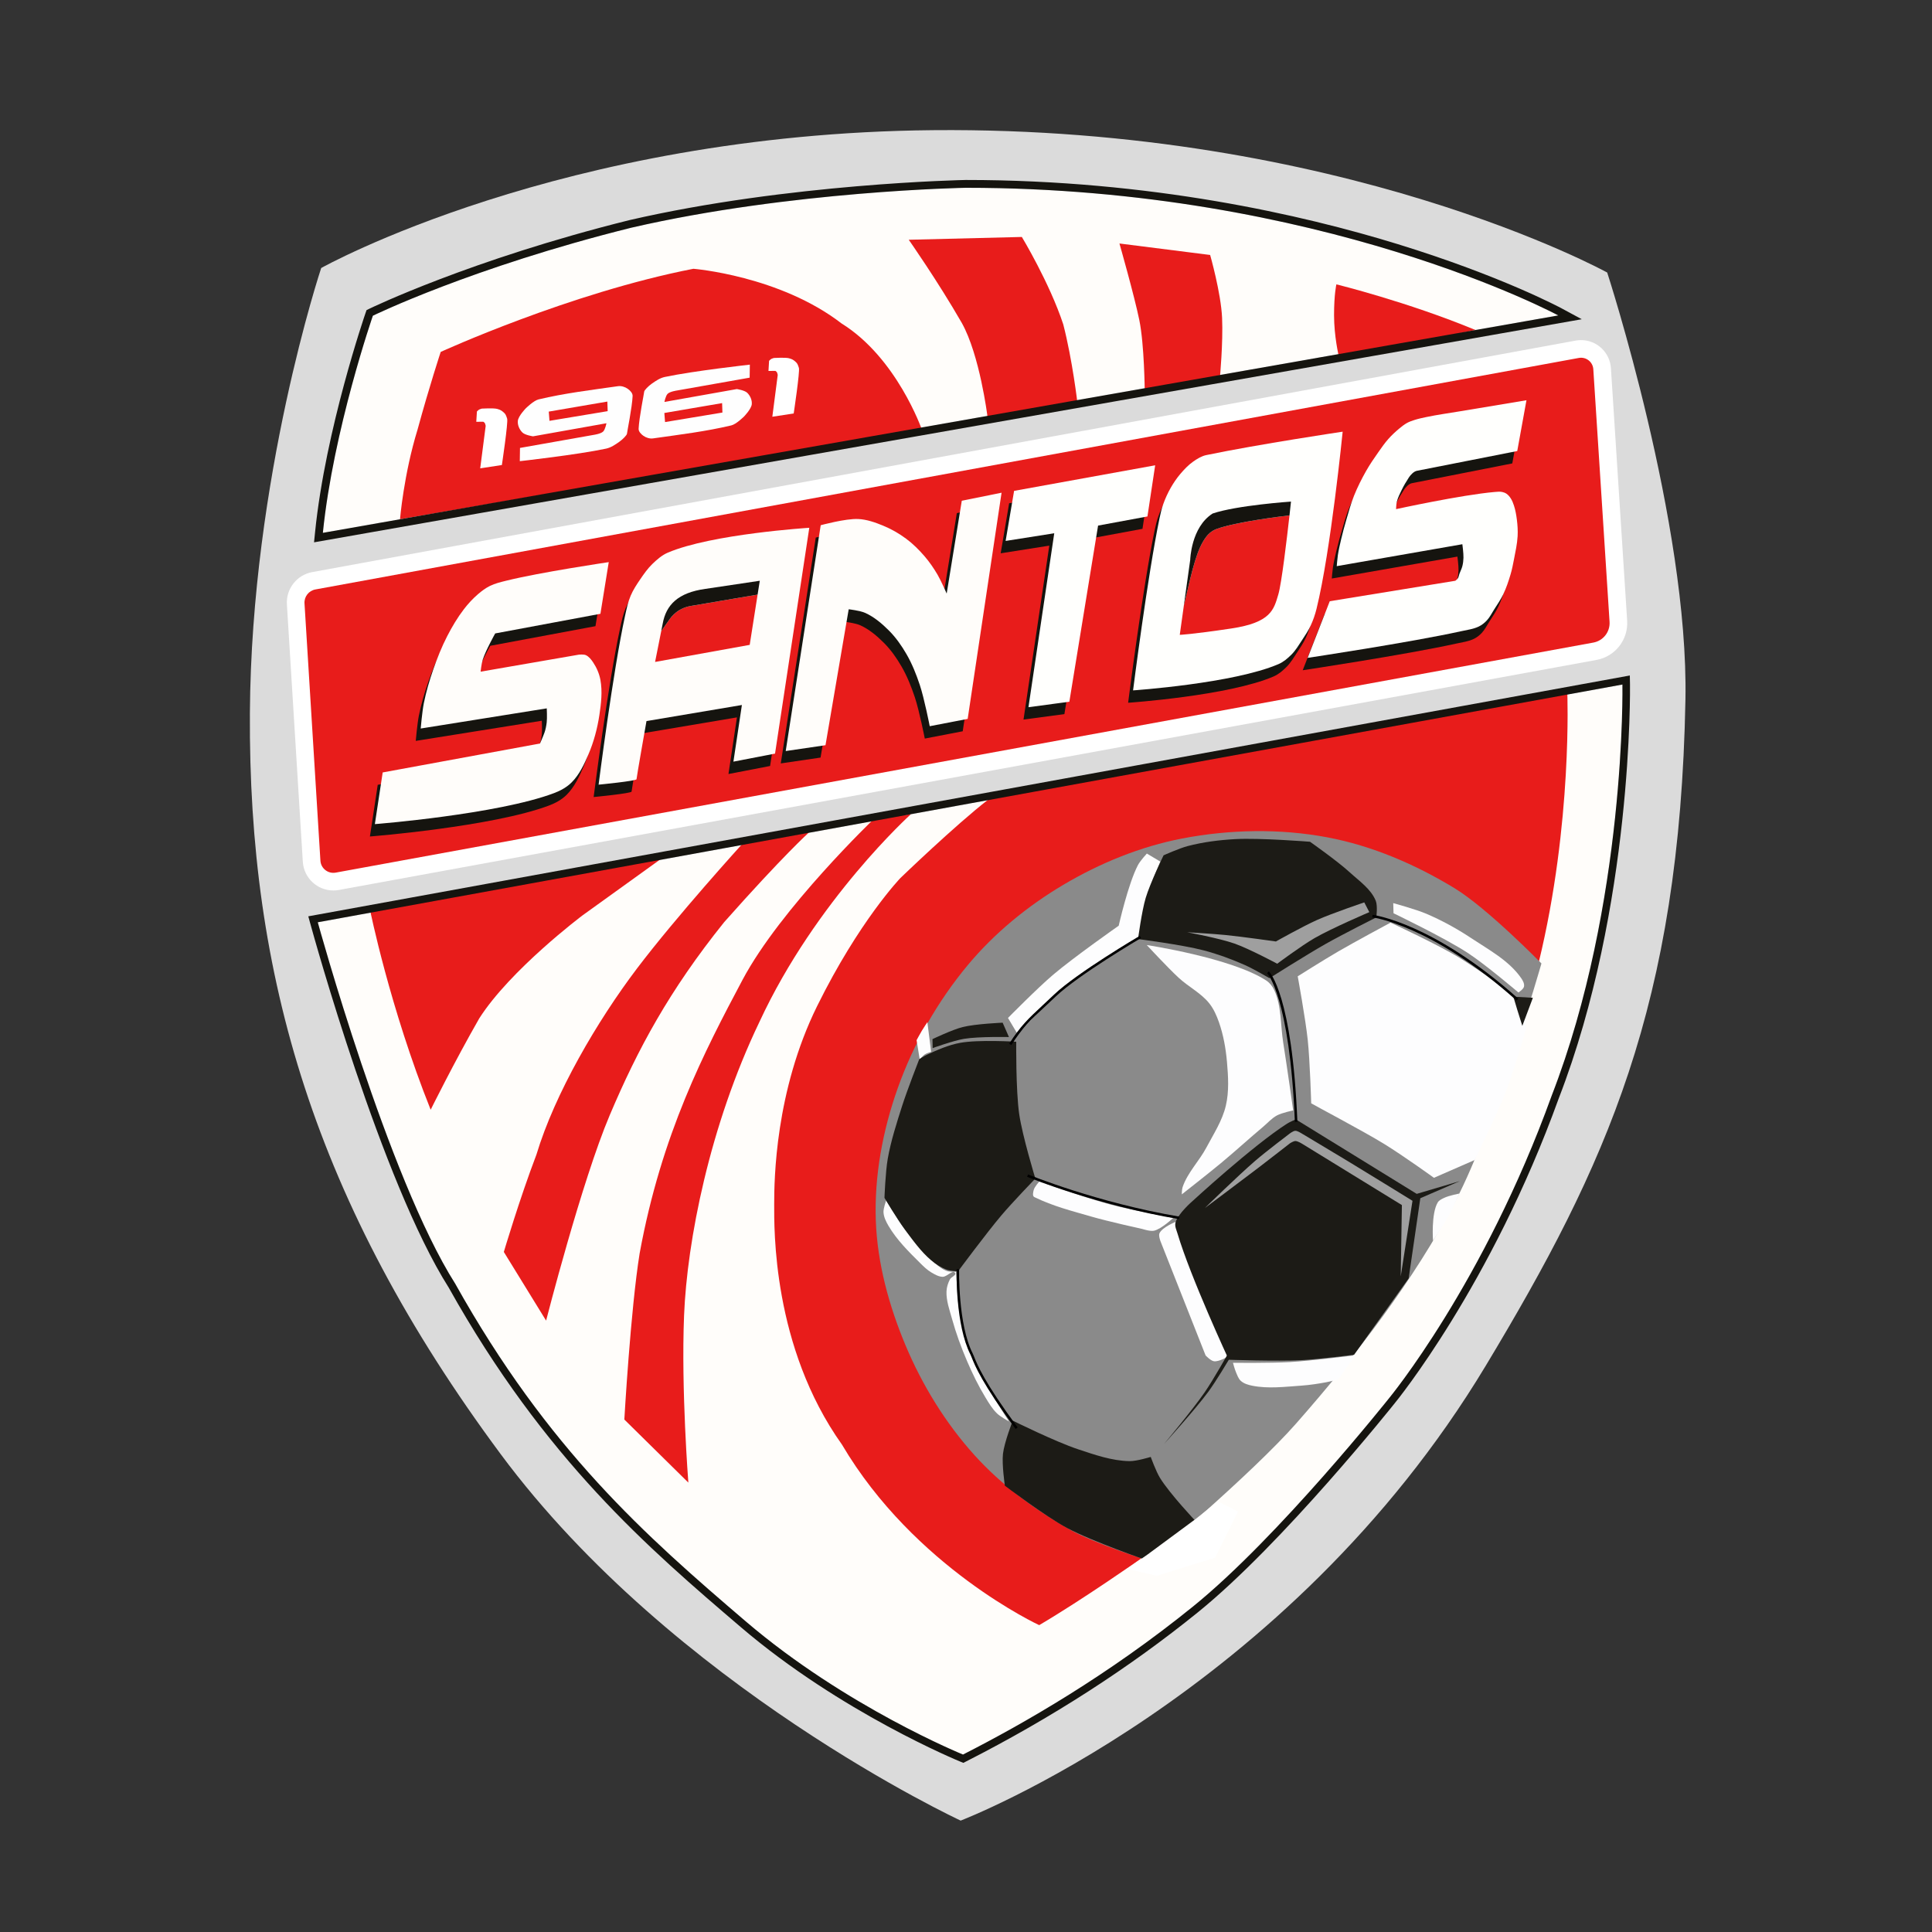 <?xml version="1.0" encoding="utf-8"?>
<!-- Generator: Adobe Illustrator 28.4.0, SVG Export Plug-In . SVG Version: 6.00 Build 0)  -->
<svg version="1.1" id="Capa_3" xmlns="http://www.w3.org/2000/svg" xmlns:xlink="http://www.w3.org/1999/xlink" x="0px" y="0px"
	 viewBox="0 0 800 800" style="enable-background:new 0 0 800 800;" xml:space="preserve">
<rect x="0" y="0" width="800" height="800" fill="#333333" stroke="none"/>
<style type="text/css">
	.st0{fill:#DBDBDB;}
	.st1{fill:#FFFDFA;}
	.st2{fill:#E81C1B;}
	.st3{fill:#FFFFFF;}
	.st4{fill:#FEFEFE;}
	.st5{fill:none;}
	.st6{fill:#8A8A8A;}
	.st7{fill:#FDFDFE;}
	.st8{fill:#1C1B16;}
	.st9{fill:#9F9F9F;}
	.st10{fill:#15140F;}
	.st11{fill:#FFFFFD;}
</style>
<g>
	<g id="path4640">
		<path class="st0" d="M397.787,753.87c0,0,135.153-51.626,217.463-188.407
			c49.883-82.895,80.298-149.014,82.654-275.766c1.361-73.242-32.399-176.848-32.399-176.848
			S555.808,52.341,386.301,53.9c-154.104,1.417-253.299,57.077-253.299,57.077s-28.949,86.846-29.527,184.35
			c-0.642,108.243,26.515,202.535,103.837,306.784C279.01,698.777,397.787,753.87,397.787,753.87L397.787,753.87z"
			/>
	</g>
	<path class="st1" d="M398.762,726.524c0,0-48.49-19.686-89.987-55.155c-41.497-35.469-81.835-71.016-120.318-139.869
		c-27.819-43.815-56.875-149.605-56.875-149.605l540.233-98.449c0,0,1.623,90.49-29.287,170.238
		c-28.128,77.894-67.384,125.341-67.384,125.341s-45.695,57.493-80.997,86.085S423.993,713.677,398.762,726.524z"/>
	<path class="st1" d="M261.373,94.295c-66.121,16.46-106.976,36.435-106.976,36.435s-16.382,47.254-20.71,89.91
		l511.564-90.026c0,0-98.005-52.856-245.282-52.856C399.97,77.758,327.649,78.995,261.373,94.295z"/>
	<g>
		<path class="st2" d="M165.638,215.018c0,0,1.549-18.603,7.267-37.149c4.907-18,9.582-32.147,9.582-32.147
			s53.471-24.458,104.629-34.426c0,0,35.703,2.859,61.358,22.642c22.873,14.194,33.228,43.892,33.228,43.892
			L165.638,215.018z"/>
		<path class="st2" d="M376.294,99.279l46.829-1.159c0,0,11.437,18.894,17.155,36.204
			c3.828,14.876,5.873,32.61,5.873,32.61l-37.247,6.337l-0.045-1.055c0,0-3.162-25.18-10.58-38.471
			C388.233,116.28,376.294,99.279,376.294,99.279z"/>
		<path class="st2" d="M463.538,100.825l37.556,4.752c0,0,4.482,15.687,4.946,26.042s-0.927,25.037-0.927,25.037
			l-31.103,5.293c0,0-0.154-19.203-2.241-29.403C469.682,122.346,463.538,100.825,463.538,100.825z"/>
		<path class="st2" d="M554.337,147.345c0,0-1.932-8.037-1.932-16.846s0.966-12.751,0.966-12.751
			s29.361,7.202,57.588,18.901c0,0-33.555,6.947-34.019,7.179C576.476,144.06,554.337,147.345,554.337,147.345z"/>
	</g>
	<g>
		<g id="path4758">
			<path class="st3" d="M197.22,174.657l2.897-0.029c0,0,0.446,0.273,0.589,0.482c0.245,0.358,0.405,1.236,0.405,1.236
				l-2.268,17.582l8.974-1.373c0,0,2.655-17.718,2.184-19.186c-0.471-1.468-0.652-1.912-1.415-2.575
				c-0.789-0.684-1.232-1.088-2.756-1.488c-1.524-0.4-6.32-0.115-6.32-0.115s-0.863,0.247-1.24,0.481
				c-0.305,0.19-0.793,0.728-0.793,0.728L197.22,174.657z"/>
		</g>
		<path class="st4" d="M259.943,161.001c-1.143-0.815-2.679-1.285-4.069-1.087
			c-11.547,1.645-22.098,2.913-32.847,5.468c-2.114,0.502-5.34,3.736-5.34,3.736s-3.085,3.158-3.268,5.196
			c-0.155,1.719,0.686,3.609,1.93,4.806c1.111,1.068,4.354,1.556,4.354,1.556l30.406-5.418
			c0,0-0.474,2.591-1.365,3.447c-0.985,0.948-3.868,1.36-3.868,1.36l-30.558,5.412l-0.08,5.483
			c0,0,23.556-2.612,35.731-5.193c2.002-0.424,3.776-1.645,5.454-2.817c1.353-0.946,3.165-2.762,3.191-3.37
			c0.026-0.609,2.145-10.984,2.337-15.598C262,162.784,260.918,161.696,259.943,161.001z M227.528,174.259
			l-0.295-3.822l24.256-4.155l0.137,3.968L227.528,174.259z"/>
		<g id="path4766">
			<path class="st3" d="M318.207,153.603l2.856-0.028c0,0,0.439,0.269,0.581,0.474
				c0.242,0.352,0.399,1.216,0.399,1.216l-2.236,17.297l8.847-1.35c0,0,2.618-17.43,2.153-18.874
				c-0.465-1.444-0.642-1.881-1.395-2.533c-0.777-0.673-1.215-1.071-2.718-1.464
				c-1.502-0.393-6.231-0.113-6.231-0.113s-0.851,0.243-1.222,0.473c-0.3,0.187-0.782,0.717-0.782,0.717
				L318.207,153.603z"/>
		</g>
		<path class="st4" d="M309.4,162.636c-1.095-1.051-4.293-1.531-4.293-1.531l-29.977,5.331
			c0,0,0.468-2.549,1.346-3.392c0.971-0.932,3.813-1.338,3.813-1.338l30.127-5.324l0.079-5.394
			c0,0-23.223,2.57-35.227,5.109c-1.973,0.417-3.723,1.618-5.377,2.771c-1.334,0.93-3.12,2.717-3.146,3.315
			c-0.025,0.599-2.114,10.806-2.304,15.345c-0.049,1.177,1.018,2.248,1.979,2.932
			c1.127,0.802,2.641,1.264,4.012,1.069c11.384-1.618,21.786-2.865,32.383-5.379
			c2.084-0.494,5.265-3.676,5.265-3.676s3.041-3.107,3.222-5.111C311.456,165.673,310.627,163.814,309.4,162.636z
			 M275.384,174.769l-0.291-3.76l23.914-4.087l0.135,3.904L275.384,174.769z"/>
	</g>
	<path class="st3" d="M138.024,368.725c-6.674,0-12.224-5.223-12.635-11.89l-6.589-106.541
		c-0.4-6.469,4.106-12.228,10.481-13.395l523.167-95.866c0.74-0.136,1.494-0.204,2.241-0.204
		c6.509,0,11.936,5.093,12.355,11.595l6.726,104.597c0.505,7.842-4.944,14.823-12.675,16.237L140.313,368.517
		C139.559,368.655,138.788,368.725,138.024,368.725z"/>
	<path class="st2" d="M130.596,244.082l523.167-95.866c2.995-0.549,5.798,1.639,5.993,4.677l6.726,104.597
		c0.267,4.147-2.614,7.837-6.702,8.585l-520.781,95.259c-3.164,0.579-6.124-1.737-6.322-4.948l-6.589-106.542
		C125.916,247.059,127.852,244.585,130.596,244.082z"/>
	<path class="st5" d="M399.97,77.758c147.277,0,245.282,52.856,245.282,52.856l-511.564,90.026
		c4.327-42.656,20.71-89.91,20.71-89.91s40.854-19.976,106.976-36.435
		C327.649,78.995,399.97,77.758,399.97,77.758z"/>
	<g>
		<path class="st2" d="M153.19,376.602c0,0,8.143,40.415,25.144,82.917c0,0,9.737-19.705,20.092-37.788
			c12.828-20.169,42.733-42.656,42.733-42.656l34.46-24.805L153.19,376.602z"/>
		<path class="st2" d="M208.626,518.402l17.503,28.437c0,0,14.76-57.725,26.351-85.08s24.651-51.62,47.37-79.903
			c24.455-27.587,35.191-37.222,35.191-37.222l-27.773,4.921c0,0-27.008,29.712-43.468,51.427
			s-34.098,51.897-41.671,77.102C215.175,496.296,208.626,518.402,208.626,518.402z"/>
		<path class="st2" d="M258.526,587.796l26.506,26.119c0,0-3.014-38.406-1.777-69.162
			c1.236-30.756,10.509-78.49,31.219-121.621c23.415-50.549,62.717-85.996,62.717-85.996l-15.115,1.754
			c0,0-38.87,37.208-54.634,66.882c-15.764,29.674-33.538,63.83-42.579,113.209
			C261.119,542.205,258.526,587.796,258.526,587.796z"/>
		<path class="st2" d="M430.31,672.934c0,0-51.62-23.815-81.68-74.771c-28.901-40.638-28.051-89.582-28.051-99.595
			s0.386-46.719,17.773-81.957c17.387-35.238,34.465-53.011,34.465-53.011s22.613-21.817,36.513-32.61l239.226-45.073
			l0.425,0.775c0,0,2.241,54.074-11.815,111.772L472.312,645.505C472.312,645.505,448.064,662.502,430.31,672.934z"/>
	</g>
	<g>
		<g id="path4770">
			<path class="st6" d="M475.646,646.239c0,0,42.73-35.959,61.082-56.828c25.024-28.455,48.497-58.904,66.101-92.386
				c16.193-30.798,35.448-98.079,35.448-98.079s-22.401-22.888-35.962-31.145
				c-16.137-9.826-34.076-17.575-52.687-21.078c-19.684-3.705-40.444-3.301-60.136,0.485
				c-17.296,3.325-34.081,10.215-49.221,19.192c-14.822,8.789-28.534,20.02-39.541,33.232
				c-12.555,15.07-22.508,32.648-29.044,51.09c-6.17,17.405-9.673,36.178-9.033,54.6
				c0.616,17.73,5.453,35.404,12.316,51.763c6.926,16.507,16.563,32.2,28.58,45.506
				c11.148,12.344,24.905,22.471,39.378,30.742C453.096,639.142,475.646,646.239,475.646,646.239L475.646,646.239z"/>
		</g>
		<g id="g4808" transform="matrix(0.99,0.006,-0.009,0.979,192.625,62.873)">
			<g id="path4772">
				<path class="st7" d="M325.779,510.198c0,0,15.844,0.057,23.743-0.459c9.177-0.599,27.42-3.059,27.42-3.059
					l-7.046,10.246c0,0-3.249,0.898-4.902,1.223c-3.493,0.687-7.02,1.261-10.57,1.529
					c-6.823,0.517-13.813,1.476-20.526,0.153c-1.684-0.332-3.468-0.847-4.749-1.988
					c-1.091-0.973-1.561-2.484-2.144-3.823C326.471,512.794,325.78,510.198,325.779,510.198L325.779,510.198z"/>
			</g>
			<g id="path4774">
				<path class="st7" d="M323.635,507.599c0,0-3.79,2.272-5.821,1.988c-1.417-0.198-3.523-2.447-3.523-2.447
					l-19.3-48.171c0,0-0.904-2.323-0.46-3.364c1.09-2.551,6.74-4.894,6.74-4.894s7.412,20.892,11.488,31.197
					C316.18,490.555,323.635,507.599,323.635,507.599L323.635,507.599z"/>
			</g>
			<g id="path4782">
				<path class="st7" d="M244.058,434.043c0,0-1.969,2.211-2.298,3.594c-0.231,0.972-0.595,2.547,0.306,2.982
					c8.102,3.906,15.663,5.716,23.666,8.028c7.138,2.062,21.675,5.199,21.675,5.199s3.243,1.057,4.825,0.688
					c3.165-0.739,8.042-5.505,8.042-5.505s-17.621-3.161-26.271-5.429
					C263.869,440.943,244.058,434.043,244.058,434.043z"/>
			</g>
			<g id="path4784">
				<path class="st7" d="M234.485,371.802c0,0,13.781-15.564,21.752-22.174c8.889-7.372,28.799-19.269,28.799-19.269
					s1.33-11.12,2.757-16.516c1.402-5.301,5.668-15.445,5.668-15.445l-5.668-3.364c0,0-2.753,3.075-3.676,4.894
					c-4.053,7.983-7.813,25.692-7.813,25.692s-18.516,13.328-27.113,20.798c-6.646,5.774-18.842,18.504-18.842,18.504
					L234.485,371.802z"/>
			</g>
			<g id="path4786">
				<path class="st7" d="M303.723,439.089c0,0,10.91-8.769,16.238-13.305c5.917-5.038,11.578-10.37,17.463-15.446
					c1.92-1.655,3.6-3.671,5.821-4.894c2.064-1.137,6.74-2.141,6.74-2.141s-2.844-19.185-4.442-28.75
					c-1.237-7.407-0.78-15.38-3.982-22.174c-0.741-1.571-1.913-3.029-3.37-3.976
					c-14.584-9.477-50.09-14.68-50.09-14.68s8.758,9.41,13.48,13.763c4.101,3.782,9.367,6.362,12.867,10.705
					c1.875,2.327,3.131,5.139,4.136,7.952c1.927,5.396,2.98,11.119,3.523,16.822
					c0.585,6.141,1.036,12.482-0.307,18.504c-1.41,6.325-5.002,11.974-7.966,17.739
					c-2.967,5.771-7.801,10.65-9.804,16.822C303.712,437.005,303.722,439.089,303.723,439.089L303.723,439.089z"/>
			</g>
			<g id="path4788">
				<path class="st7" d="M357.49,400.245c0.613,0.459,22.062,11.708,30.636,16.974
					c8.574,5.266,20.986,14.222,20.986,14.222l17.003-7.646c0,0,9.273-19.673,12.714-28.903
					c3.442-9.23,8.119-26.303,8.119-26.303s0.655-5.291-3.217-11.011s-14.621-12.767-23.59-18.504
					c-8.969-5.737-30.177-15.445-30.177-15.445s-15.173,8.394-21.599,12.234c-6.426,3.84-17.003,10.705-17.003,10.705
					s3.423,17.957,4.442,26.915C356.824,382.441,357.49,400.245,357.49,400.245L357.49,400.245z"/>
			</g>
			<g id="path4790">
				<path class="st7" d="M391.191,319.653c0,0,21.244,10.139,31.096,16.516c7.601,4.92,21.445,16.669,21.445,16.669
					s2.058-1.355,2.298-2.447c0.277-1.26-0.486-2.613-1.225-3.67c-5.16-7.375-13.623-11.858-21.139-16.822
					c-5.907-3.901-12.171-7.325-18.688-10.093c-4.488-1.906-13.94-4.435-13.94-4.435L391.191,319.653z"/>
			</g>
			<g id="path4792">
				<path class="st7" d="M408.958,458.05c0,0,4.485-6.923,6.434-10.552c1.651-3.075,4.442-9.481,4.442-9.481
					s-4.321,0.878-6.28,1.835c-1.018,0.497-2.185,1.011-2.757,1.988C408.047,446.535,408.958,458.05,408.958,458.05
					z"/>
			</g>
			<g id="path4794">
				<path class="st7" d="M232.338,535.585c0,0-10.677-16.017-14.552-24.774c-2.917-6.592-5.013-13.579-6.433-20.645
					c-1.171-5.824-1.685-17.739-1.685-17.739s-2.618,0.109-3.83-0.306c-2.023-0.693-3.738-2.128-5.361-3.517
					c-4.337-3.711-7.992-8.184-11.488-12.693c-3.294-4.248-8.884-13.457-8.884-13.457s-1.204,3.332-1.072,5.046
					c0.154,2.011,1.116,3.923,2.144,5.658c3.523,5.943,8.559,10.898,13.48,15.751
					c1.419,1.399,2.877,2.813,4.595,3.823c1.463,0.86,3.052,1.787,4.749,1.835
					c1.824,0.051,4.161-3.174,5.208-1.682c0.668,0.952-1.624,1.713-2.145,2.753
					c-0.781,1.56-1.325,3.304-1.379,5.046c-0.123,4.007,1.356,7.918,2.451,11.775
					c1.717,6.05,3.925,11.97,6.433,17.739c2.282,5.249,4.815,10.415,7.812,15.292
					c1.452,2.364,2.898,4.808,4.902,6.729C228.744,533.621,232.338,535.585,232.338,535.585L232.338,535.585z"/>
			</g>
			<g id="path4796">
				<path class="st7" d="M193.586,382.66c0,0,1.303-1.581,2.144-2.141c0.781-0.52,2.604-1.071,2.604-1.071
					l-1.685-12.54c0,0-1.572,2.423-2.298,3.67c-0.757,1.302-2.145,3.976-2.145,3.976L193.586,382.66z"/>
			</g>
		</g>
		<g id="g4846" transform="matrix(0.984,0.006,-0.009,0.979,191.907,62.852)">
			<g id="path4810">
				<path class="st8" d="M293.023,593.952c0,0-23.007-7.806-33.7-13.457c-9.362-4.948-26.347-17.739-26.347-17.739
					s-1.385-8.985-0.919-13.457c0.505-4.847,3.983-14.069,3.983-14.069s18.05,8.827,27.573,11.928
					c7.066,2.301,14.32,4.828,21.752,4.893c3.024,0.028,8.885-1.835,8.885-1.835s2.264,6.121,3.983,8.87
					c4.224,6.754,15.318,18.351,15.318,18.351s-6.684,6.825-10.416,9.787c-3.171,2.516-10.11,6.729-10.11,6.729
					L293.023,593.952z"/>
			</g>
			<g id="path4812">
				<path class="st8" d="M212.451,472.224c0,0,11.713-16.171,18.076-23.856c4.469-5.397,14.093-15.598,14.093-15.598
					s-5.63-17.956-7.046-27.221c-1.542-10.091-1.531-30.585-1.531-30.585s-15.866-0.871-23.59,0.612
					c-4.918,0.944-9.577,3.037-14.093,5.2c-1.074,0.514-3.064,1.835-3.064,1.835s-4.984,13.159-7.047,19.88
					c-2.257,7.353-4.561,14.74-5.821,22.327c-0.904,5.446-1.226,16.516-1.226,16.516s5.432,8.968,8.578,13.152
					c3.477,4.625,6.893,9.439,11.335,13.151c2.001,1.672,4.274,3.124,6.74,3.976
					C209.316,472.117,212.451,472.224,212.451,472.224L212.451,472.224z"/>
			</g>
			<g id="path4814">
				<path class="st8" d="M326.724,508.925c0,0,20.235,0.55,30.33-0c7.488-0.408,22.365-2.447,22.365-2.447
					l22.671-32.42l4.596-33.949l16.544-7.34l-18.076,5.505l-51.162-31.196c0,0-2.531,1.085-3.676,1.835
					c-14.368,9.405-39.521,33.032-39.521,33.032s-6.173,5.422-7.046,9.176c-0.354,1.519,0.465,3.095,0.919,4.588
					C310.255,474.077,326.724,508.925,326.724,508.925z"/>
			</g>
			<g id="path4816">
				<path class="st8" d="M342.351,347.437c0,0,15.571-10.046,23.59-14.681c6.92-4,21.139-11.317,21.139-11.317
					s0.597-4.868-0.306-7.035c-2.083-4.995-7.022-8.284-11.029-11.928c-5.224-4.751-16.85-12.845-16.85-12.845
					s-21.052-1.566-31.555-0.917c-6.703,0.414-13.43,1.309-19.914,3.059c-3.497,0.944-10.11,3.976-10.11,3.976
					s-5.555,11.804-7.353,18.045c-1.633,5.67-3.064,17.433-3.064,17.433s18.548,2.275,27.573,4.588
					c5.975,1.531,11.81,3.65,17.463,6.117C335.535,343.502,342.351,347.437,342.351,347.437L342.351,347.437z"/>
			</g>
			<g id="path4818">
				<path class="st8" d="M200.897,377.867c0,0,8.678-3.223,13.215-4.001c6.198-1.063,18.847-0.865,18.847-0.865
					l-2.708-6.056c0,0-11.334,0.542-16.789,1.946c-4.421,1.139-12.673,5.191-12.673,5.191L200.897,377.867z"/>
			</g>
			<g id="path4822">
				<path class="st8" d="M326.724,508.925c0,0-5.384,9.283-8.523,13.624c-5.628,7.783-18.414,22.168-18.414,22.168
					s11.731-14.299,16.898-21.951c3.627-5.372,9.857-16.761,9.857-16.761L326.724,508.925z"/>
			</g>
			<g id="path4830">
				<path class="st8" d="M448.941,366.943l4.333-11.895l-8.232-0.432c0,0,1.143,3.753,1.733,5.623
					C447.481,362.478,448.941,366.943,448.941,366.943L448.941,366.943z"/>
			</g>
		</g>
		<g id="g4856" transform="matrix(0.984,0.006,-0.009,0.979,191.896,62.849)">
			<g id="path4850">
				<path class="st9" d="M398.753,473.229l4.658-32.008c0,0-17.665-10.785-26.537-16.112
					c-6.84-4.107-20.58-12.219-20.58-12.219s-1.601-1.028-2.491-0.973c-0.984,0.06-2.6,1.406-2.6,1.406
					s-9.553,7.374-14.081,11.354c-7.283,6.402-21.014,20.113-21.014,20.113s15.06-11.482,22.53-17.302
					c4.356-3.394,12.998-10.273,12.998-10.273s1.45-0.966,2.275-0.973c1.053-0.008,2.925,1.189,2.925,1.189
					l42.134,25.627L398.753,473.229z"/>
			</g>
			<g id="path4852">
				<path class="st9" d="M307.553,328.222c0,0,13.483,2.422,19.93,4.65c6.289,2.173,18.089,8.434,18.089,8.434
					s10.125-7.706,15.598-10.922c7.334-4.309,22.963-11.138,22.963-11.138l-2.166-4.109c0,0-13.386,4.637-19.822,7.57
					c-5.922,2.698-17.222,9.191-17.222,9.191s-14.059-1.927-21.122-2.595
					C318.397,328.792,307.553,328.222,307.553,328.222z"/>
			</g>
		</g>
		<g id="path4890">
			<path class="st3" d="M466.644,649.626l8.609-5.99l20.124-14.868l8.878-7.06l8.394,4.172l-9.47,19.093l-24.159,7.541
				"/>
		</g>
		<g>
			<path d="M420.559,591.698c-13.946-18.891-16.899-26.324-18.162-29.498c-0.216-0.543-0.381-0.962-0.547-1.296
				c-6.245-12.259-5.758-34.429-5.735-35.368l1.043,0.026c-0.006,0.227-0.504,22.846,5.623,34.872
				c0.178,0.358,0.357,0.803,0.586,1.379c1.247,3.137,4.166,10.482,18.031,29.264L420.559,591.698z"/>
		</g>
		<g>
			<path d="M488.238,504.814c-34.09-5.74-62.652-17.418-62.937-17.535l0.397-0.964
				c0.283,0.116,28.744,11.752,62.712,17.47L488.238,504.814z"/>
		</g>
		<g>
			<path d="M418.752,432.753l-0.878-0.562c4.765-7.433,7.839-10.298,13.964-16.004
				c1.378-1.285,2.915-2.715,4.662-4.378c9.44-8.979,35.189-24.145,35.449-24.298l0.528,0.9
				c-0.258,0.151-25.905,15.257-35.258,24.154c-1.75,1.665-3.29,3.098-4.67,4.385
				C426.487,422.597,423.445,425.431,418.752,432.753z"/>
		</g>
		<g>
			<path d="M628,414.315c-34.984-31.257-59.532-34.442-59.775-34.471l0.12-1.036
				c0.247,0.029,25.088,3.223,60.35,34.728L628,414.315z"/>
		</g>
		<g>
			<path d="M536.177,464.543c-2.119-51.806-11.415-61.491-11.509-61.583l0.723-0.752
				c0.394,0.377,9.681,9.829,11.829,62.292L536.177,464.543z"/>
		</g>
	</g>
	<path class="st10" d="M646.787,127.768c-1.012-0.546-25.273-13.516-67.996-26.672
		c-39.363-12.122-102.34-26.572-178.877-26.571c-0.726,0.013-73.422,1.418-139.322,16.632
		c-65.693,16.353-107.203,36.467-107.615,36.668l-1.198,0.586l-0.436,1.26c-0.166,0.476-16.556,48.103-20.872,90.643
		l-0.431,4.252l524.939-92.38L646.787,127.768z M133.688,220.641c4.327-42.656,20.71-89.91,20.71-89.91
		s40.854-19.976,106.976-36.435c66.276-15.301,138.596-16.537,138.596-16.537c147.277,0,245.282,52.856,245.282,52.856
		L133.688,220.641z"/>
	<path class="st10" d="M674.944,283.39l-0.066-3.683l-547.219,99.722l0.905,3.295
		c1.191,4.336,29.467,106.63,57.203,150.38c39.887,71.334,82.966,108.157,120.974,140.644
		c41.404,35.39,90.354,55.477,90.844,55.676l1.324,0.538l1.273-0.648c35.142-17.895,67.419-38.678,95.933-61.772
		c35.163-28.478,81.019-85.992,81.439-86.522c0.396-0.479,39.926-48.763,67.89-126.205
		C676.222,375.412,674.961,284.301,674.944,283.39z M642.528,453.684c-28.128,77.894-67.384,125.341-67.384,125.341
		s-45.695,57.493-80.997,86.085c-35.302,28.592-70.154,48.568-95.384,61.415c0,0-48.49-19.686-89.987-55.155
		s-81.835-71.016-120.318-139.869c-27.819-43.815-56.875-149.605-56.875-149.605l540.233-98.449
		C671.815,283.446,673.438,373.936,642.528,453.684z"/>
	<g>
		<g id="g4934" transform="matrix(0.994,0,0,0.989,190.926,61.115)">
			<g id="path4922">
				<path class="st10" d="M-37.982,288.43c0,0,51.037-4.04,74.65-12.982c2.702-1.023,5.353-2.487,7.378-4.544
					c3.181-3.23,5.167-7.518,6.944-11.684c2.233-5.233,3.708-10.82,4.557-16.444
					c0.733-4.852,1.318-9.886,0.434-14.713c-0.478-2.609-1.563-5.15-3.038-7.356
					c-0.794-1.188-1.737-2.432-3.038-3.029c-0.857-0.393-2.821-0.216-2.821-0.216l-41.014,7.14
					c0,0,0.359-3.371,0.868-4.976c1.228-3.876,5.208-11.034,5.208-11.034l43.835-8.222l3.472-21.636
					c0,0-28.702,4.266-42.75,7.789c-2.285,0.573-4.616,1.121-6.727,2.164c-1.816,0.897-3.46,2.138-4.991,3.462
					c-2.165,1.872-4.123,4.001-5.859,6.274c-2.675,3.504-4.933,7.33-6.944,11.251
					c-2.318,4.52-4.2,9.264-5.859,14.063c-1.59,4.599-2.956,9.292-3.906,14.063
					c-0.695,3.492-1.302,10.602-1.302,10.602l52.515-8.438c0,0,0.19,3.987-0.024,5.855
					c-0.165,1.428-0.439,2.909-0.918,4.264c-0.595,1.68-1.876,4.594-1.876,4.594l-65.536,12.116L-37.982,288.43z"
					/>
			</g>
			<g id="path4924">
				<path class="st10" d="M55.221,271.913c0,0,15.805-1.53,15.805-2.295s4.143-24.326,4.143-24.326l39.743-6.732
					l-3.529,23.714l17.339-3.366l14.271-94.549c0,0-40.595,2.557-58.923,10.403
					c-2.453,1.05-4.529,2.889-6.445,4.743c-1.961,1.897-3.533,4.17-5.064,6.426
					c-1.49,2.195-2.961,4.441-3.99,6.885c-1.109,2.635-1.697,5.468-2.302,8.261
					C61.212,224.435,55.221,271.913,55.221,271.913z"/>
			</g>
			<g id="path4926">
				<path class="st10" d="M133.172,257.838l14.577-94.549c0,0,10.369-2.857,15.652-2.601
					c3.544,0.172,7,1.406,10.281,2.754c3.432,1.41,6.695,3.292,9.667,5.508c2.839,2.117,5.366,4.659,7.672,7.343
					c2.031,2.364,3.794,4.963,5.371,7.65c1.49,2.54,3.836,7.956,3.836,7.956l6.291-38.86l16.572-3.366
					l-14.117,94.701l-15.805,3.06c0,0-2.275-11.663-4.143-17.288c-1.469-4.424-3.2-8.808-5.524-12.851
					c-2.055-3.575-4.454-7.02-7.365-9.944c-2.883-2.896-6.103-5.639-9.82-7.343
					c-2.142-0.982-6.905-1.53-6.905-1.53l-9.667,56.913L133.172,257.838z"/>
			</g>
			<g id="path4928">
				<path class="st10" d="M234.293,239.479l17.032-2.295l11.969-73.742l20.562-3.825l3.222-21.419l-58.77,10.709
					l-3.529,20.96l20.255-3.213L234.293,239.479z"/>
			</g>
			<g id="path4930">
				<path class="st10" d="M277.872,232.441c0,0,41.773-2.861,60.611-11.015c2.046-0.885,3.803-2.397,5.371-3.978
					c1.776-1.792,3.065-4.012,4.45-6.12c1.269-1.931,2.556-3.872,3.529-5.967
					c1.047-2.254,1.863-4.625,2.455-7.038c5.961-24.28,10.895-74.201,10.895-74.201s-34.693,5.191-56.775,9.791
					c-2.015,0.42-3.845,1.566-5.524,2.754c-2.035,1.44-3.763,3.298-5.371,5.202
					c-1.517,1.796-2.833,3.768-3.99,5.814c-1.214,2.147-2.24,4.41-3.069,6.732
					c-0.674,1.888-1.127,3.852-1.534,5.814C283.964,184.072,277.872,232.441,277.872,232.441L277.872,232.441z"/>
			</g>
			<g id="path4932">
				<path class="st10" d="M350.605,218.825c0,0,42.85-6.48,63.987-11.168c2.483-0.551,5.084-0.868,7.365-1.989
					c1.211-0.595,2.298-1.466,3.222-2.448c1.262-1.341,2.085-3.034,3.069-4.59
					c1.333-2.109,2.765-4.173,3.836-6.426c1.283-2.697,2.227-5.55,3.069-8.415
					c0.59-2.006,0.989-4.066,1.381-6.12c0.62-3.245,1.351-6.493,1.534-9.791
					c0.127-2.294-0.023-4.605-0.307-6.885c-0.251-2.015-0.601-4.035-1.228-5.967
					c-0.345-1.064-0.764-2.126-1.381-3.06c-0.458-0.693-1.006-1.359-1.688-1.836c-0.544-0.381-1.189-0.635-1.841-0.765
					c-1.003-0.2-2.05-0.088-3.069,0c-13.865,1.203-41.124,7.191-41.124,7.191s0.06-2.065,0.307-3.06
					c0.425-1.71,1.222-3.312,1.995-4.896c0.901-1.849,1.937-3.637,3.069-5.355
					c0.702-1.065,2.024-2.487,3.278-2.735c14.633-2.893,41.835-8.28,41.835-8.28l3.836-21.266
					c0,0-18.315,3.04-27.467,4.59c-4.759,0.806-9.547,1.456-14.271,2.448c-1.651,0.347-3.305,0.706-4.91,1.224
					c-1.048,0.338-2.104,0.693-3.069,1.224c-1.218,0.671-2.31,1.556-3.376,2.448
					c-1.579,1.322-3.085,2.743-4.45,4.284c-1.523,1.72-2.826,3.625-4.143,5.508
					c-1.777,2.541-3.539,5.104-5.064,7.803c-1.898,3.358-3.63,6.824-5.064,10.403
					c-1.314,3.28-2.233,6.706-3.222,10.097c-0.783,2.684-1.509,5.387-2.148,8.108
					c-0.524,2.23-1.036,4.467-1.381,6.732c-0.232,1.52-0.46,4.59-0.46,4.59l52.325-9.18
					c0,0,0.507,3.768,0.46,5.661c-0.029,1.183-0.171,2.372-0.46,3.519c-0.281,1.111-0.841,2.134-1.228,3.213
					c-0.217,0.608-0.274,1.287-0.614,1.836c-0.266,0.429-1.074,1.071-1.074,1.071l-52.325,8.568L350.605,218.825z"/>
			</g>
		</g>
		<g id="g4920" transform="matrix(0.994,0,0,0.989,191.429,59.854)">
			<g id="path4900">
				<path class="st1" d="M-36.426,284.524c0,0,51.037-4.04,74.65-12.982c2.702-1.023,5.353-2.487,7.378-4.543
					c3.181-3.23,5.167-7.518,6.944-11.684c2.233-5.233,3.708-10.82,4.557-16.444
					c0.733-4.852,1.318-9.886,0.434-14.713c-0.478-2.609-1.563-5.15-3.038-7.356
					c-0.794-1.188-1.737-2.432-3.038-3.029c-0.857-0.393-2.821-0.216-2.821-0.216l-41.014,7.14
					c0,0,0.359-3.371,0.868-4.976c1.228-3.876,5.208-11.034,5.208-11.034l43.835-8.222l3.472-21.636
					c0,0-28.702,4.266-42.75,7.789c-2.285,0.573-4.616,1.121-6.727,2.164c-1.816,0.897-3.46,2.138-4.991,3.462
					c-2.165,1.872-4.123,4.001-5.859,6.274c-2.675,3.504-4.933,7.33-6.944,11.251
					c-2.318,4.52-4.2,9.264-5.859,14.063c-1.59,4.599-2.956,9.292-3.906,14.063
					c-0.695,3.492-1.302,10.602-1.302,10.602l52.515-8.438c0,0,0.19,3.987-0.024,5.855
					c-0.165,1.428-0.439,2.909-0.918,4.264c-0.595,1.68-1.876,4.594-1.876,4.594l-65.536,12.116L-36.426,284.524z"
					/>
			</g>
			<g id="path4902">
				<path class="st1" d="M56.778,268.007c0,0,15.805-1.53,15.805-2.295s4.143-24.326,4.143-24.326l39.743-6.732
					l-3.529,23.714l17.339-3.366l14.271-94.549c0,0-40.595,2.557-58.923,10.403
					c-2.453,1.05-4.529,2.889-6.445,4.743c-1.961,1.897-3.533,4.17-5.064,6.426
					c-1.49,2.195-2.961,4.441-3.99,6.885c-1.109,2.635-1.697,5.468-2.302,8.261
					C62.769,220.529,56.778,268.007,56.778,268.007z"/>
			</g>
			<g id="path4904">
				<path class="st1" d="M134.728,253.932l14.577-94.549c0,0,10.369-2.857,15.652-2.601
					c3.544,0.172,7,1.406,10.281,2.754c3.432,1.41,6.695,3.292,9.667,5.508c2.839,2.117,5.366,4.659,7.672,7.344
					c2.031,2.364,3.794,4.963,5.371,7.65c1.49,2.54,3.836,7.956,3.836,7.956l6.291-38.86l16.572-3.366
					l-14.117,94.701l-15.805,3.06c0,0-2.275-11.663-4.143-17.288c-1.469-4.424-3.2-8.808-5.524-12.851
					c-2.055-3.575-4.454-7.02-7.365-9.944c-2.883-2.896-6.103-5.639-9.82-7.343
					c-2.142-0.982-6.905-1.53-6.905-1.53l-9.667,56.913L134.728,253.932z"/>
			</g>
			<g id="path4906">
				<path class="st11" d="M235.85,235.573l17.032-2.295l11.969-73.742l20.562-3.825l3.222-21.419l-58.77,10.709
					l-3.529,20.96l20.255-3.213L235.85,235.573z"/>
			</g>
			<g id="path4908">
				<path class="st11" d="M279.428,228.535c0,0,41.773-2.861,60.611-11.015c2.046-0.885,3.803-2.397,5.371-3.978
					c1.776-1.792,3.065-4.012,4.45-6.12c1.269-1.931,2.556-3.872,3.529-5.967
					c1.047-2.254,1.863-4.625,2.455-7.038c5.961-24.28,10.895-74.201,10.895-74.201s-34.693,5.191-56.775,9.791
					c-2.015,0.42-3.845,1.566-5.524,2.754c-2.035,1.44-3.763,3.298-5.371,5.202
					c-1.517,1.796-2.833,3.768-3.99,5.814c-1.214,2.147-2.24,4.41-3.069,6.732
					c-0.674,1.888-1.127,3.852-1.534,5.814C285.52,180.166,279.428,228.535,279.428,228.535L279.428,228.535z"/>
			</g>
			<g id="path4912">
				<path class="st11" d="M352.162,214.919c0,0,42.85-6.48,63.987-11.168c2.483-0.551,5.084-0.868,7.365-1.989
					c1.211-0.595,2.298-1.466,3.222-2.448c1.262-1.341,2.085-3.034,3.069-4.59
					c1.333-2.109,2.765-4.173,3.836-6.426c1.283-2.697,2.227-5.55,3.069-8.415
					c0.59-2.006,0.989-4.066,1.381-6.12c0.62-3.245,1.351-6.493,1.534-9.791
					c0.127-2.294-0.023-4.605-0.307-6.885c-0.251-2.015-0.601-4.035-1.228-5.967
					c-0.345-1.064-0.764-2.126-1.381-3.06c-0.458-0.693-1.006-1.359-1.688-1.836c-0.544-0.381-1.189-0.635-1.841-0.765
					c-1.003-0.2-2.05-0.088-3.069,0c-13.865,1.203-41.124,7.191-41.124,7.191s0.06-2.065,0.307-3.06
					c0.425-1.71,1.222-3.312,1.995-4.896c0.901-1.849,1.937-3.637,3.069-5.355
					c0.702-1.065,2.024-2.487,3.278-2.735c14.633-2.893,41.835-8.28,41.835-8.28l3.836-21.266
					c0,0-18.315,3.04-27.467,4.59c-4.759,0.806-9.547,1.456-14.271,2.448c-1.651,0.347-3.305,0.706-4.91,1.224
					c-1.048,0.338-2.104,0.693-3.069,1.224c-1.218,0.671-2.31,1.556-3.376,2.448
					c-1.579,1.322-3.085,2.743-4.45,4.284c-1.523,1.72-2.826,3.625-4.143,5.508
					c-1.777,2.541-3.539,5.104-5.064,7.803c-1.898,3.358-3.63,6.824-5.064,10.403
					c-1.314,3.28-2.233,6.706-3.222,10.097c-0.783,2.684-1.509,5.387-2.148,8.108
					c-0.524,2.23-1.036,4.467-1.381,6.732c-0.232,1.52-0.46,4.59-0.46,4.59l52.325-9.18
					c0,0,0.507,3.768,0.46,5.661c-0.029,1.183-0.171,2.372-0.46,3.519c-0.281,1.111-0.841,2.134-1.228,3.213
					c-0.217,0.608-0.274,1.287-0.614,1.836c-0.266,0.429-1.074,1.071-1.074,1.071l-52.325,8.568L352.162,214.919z"
					/>
			</g>
		</g>
		<path class="st2" d="M277.318,256.347l-3.517,4.971l-2.543,12.778l39.179-7.071l3.271-20.808l-27.797,4.722
			C282.442,251.529,279.35,253.474,277.318,256.347z"/>
		<path class="st10" d="M292.083,243.843c-11.36,1.565-16.287,6.646-17.677,14.431l-0.606,3.044l3.517-4.971
			c2.032-2.873,5.124-4.818,8.593-5.407l27.797-4.722l0.902-5.736L292.083,243.843z"/>
		<path class="st2" d="M499.501,222.228c-3.796,4.997-5.561,12.447-9.307,28.607l0,0l-1.677,12.037
			c0,0,4.791-0.154,21.328-2.627c16.537-2.473,17.619-7.882,19.473-14.064c1.364-4.546,3.562-23.207,4.631-32.77
			c-3.602,0.423-22.054,2.689-30.089,5.589C502.12,219.627,500.621,220.754,499.501,222.228z"/>
		<path class="st10" d="M502.118,212.643c-8.964,5.718-9.273,19.164-9.273,19.164l-2.651,19.028l0,0
			c3.746-16.16,5.511-23.61,9.307-28.607c1.12-1.474,2.618-2.601,4.359-3.229
			c8.035-2.9,26.487-5.165,30.089-5.589c0.384-3.44,0.624-5.713,0.624-5.713S512.131,209.225,502.118,212.643z"/>
	</g>
</g>
</svg>

